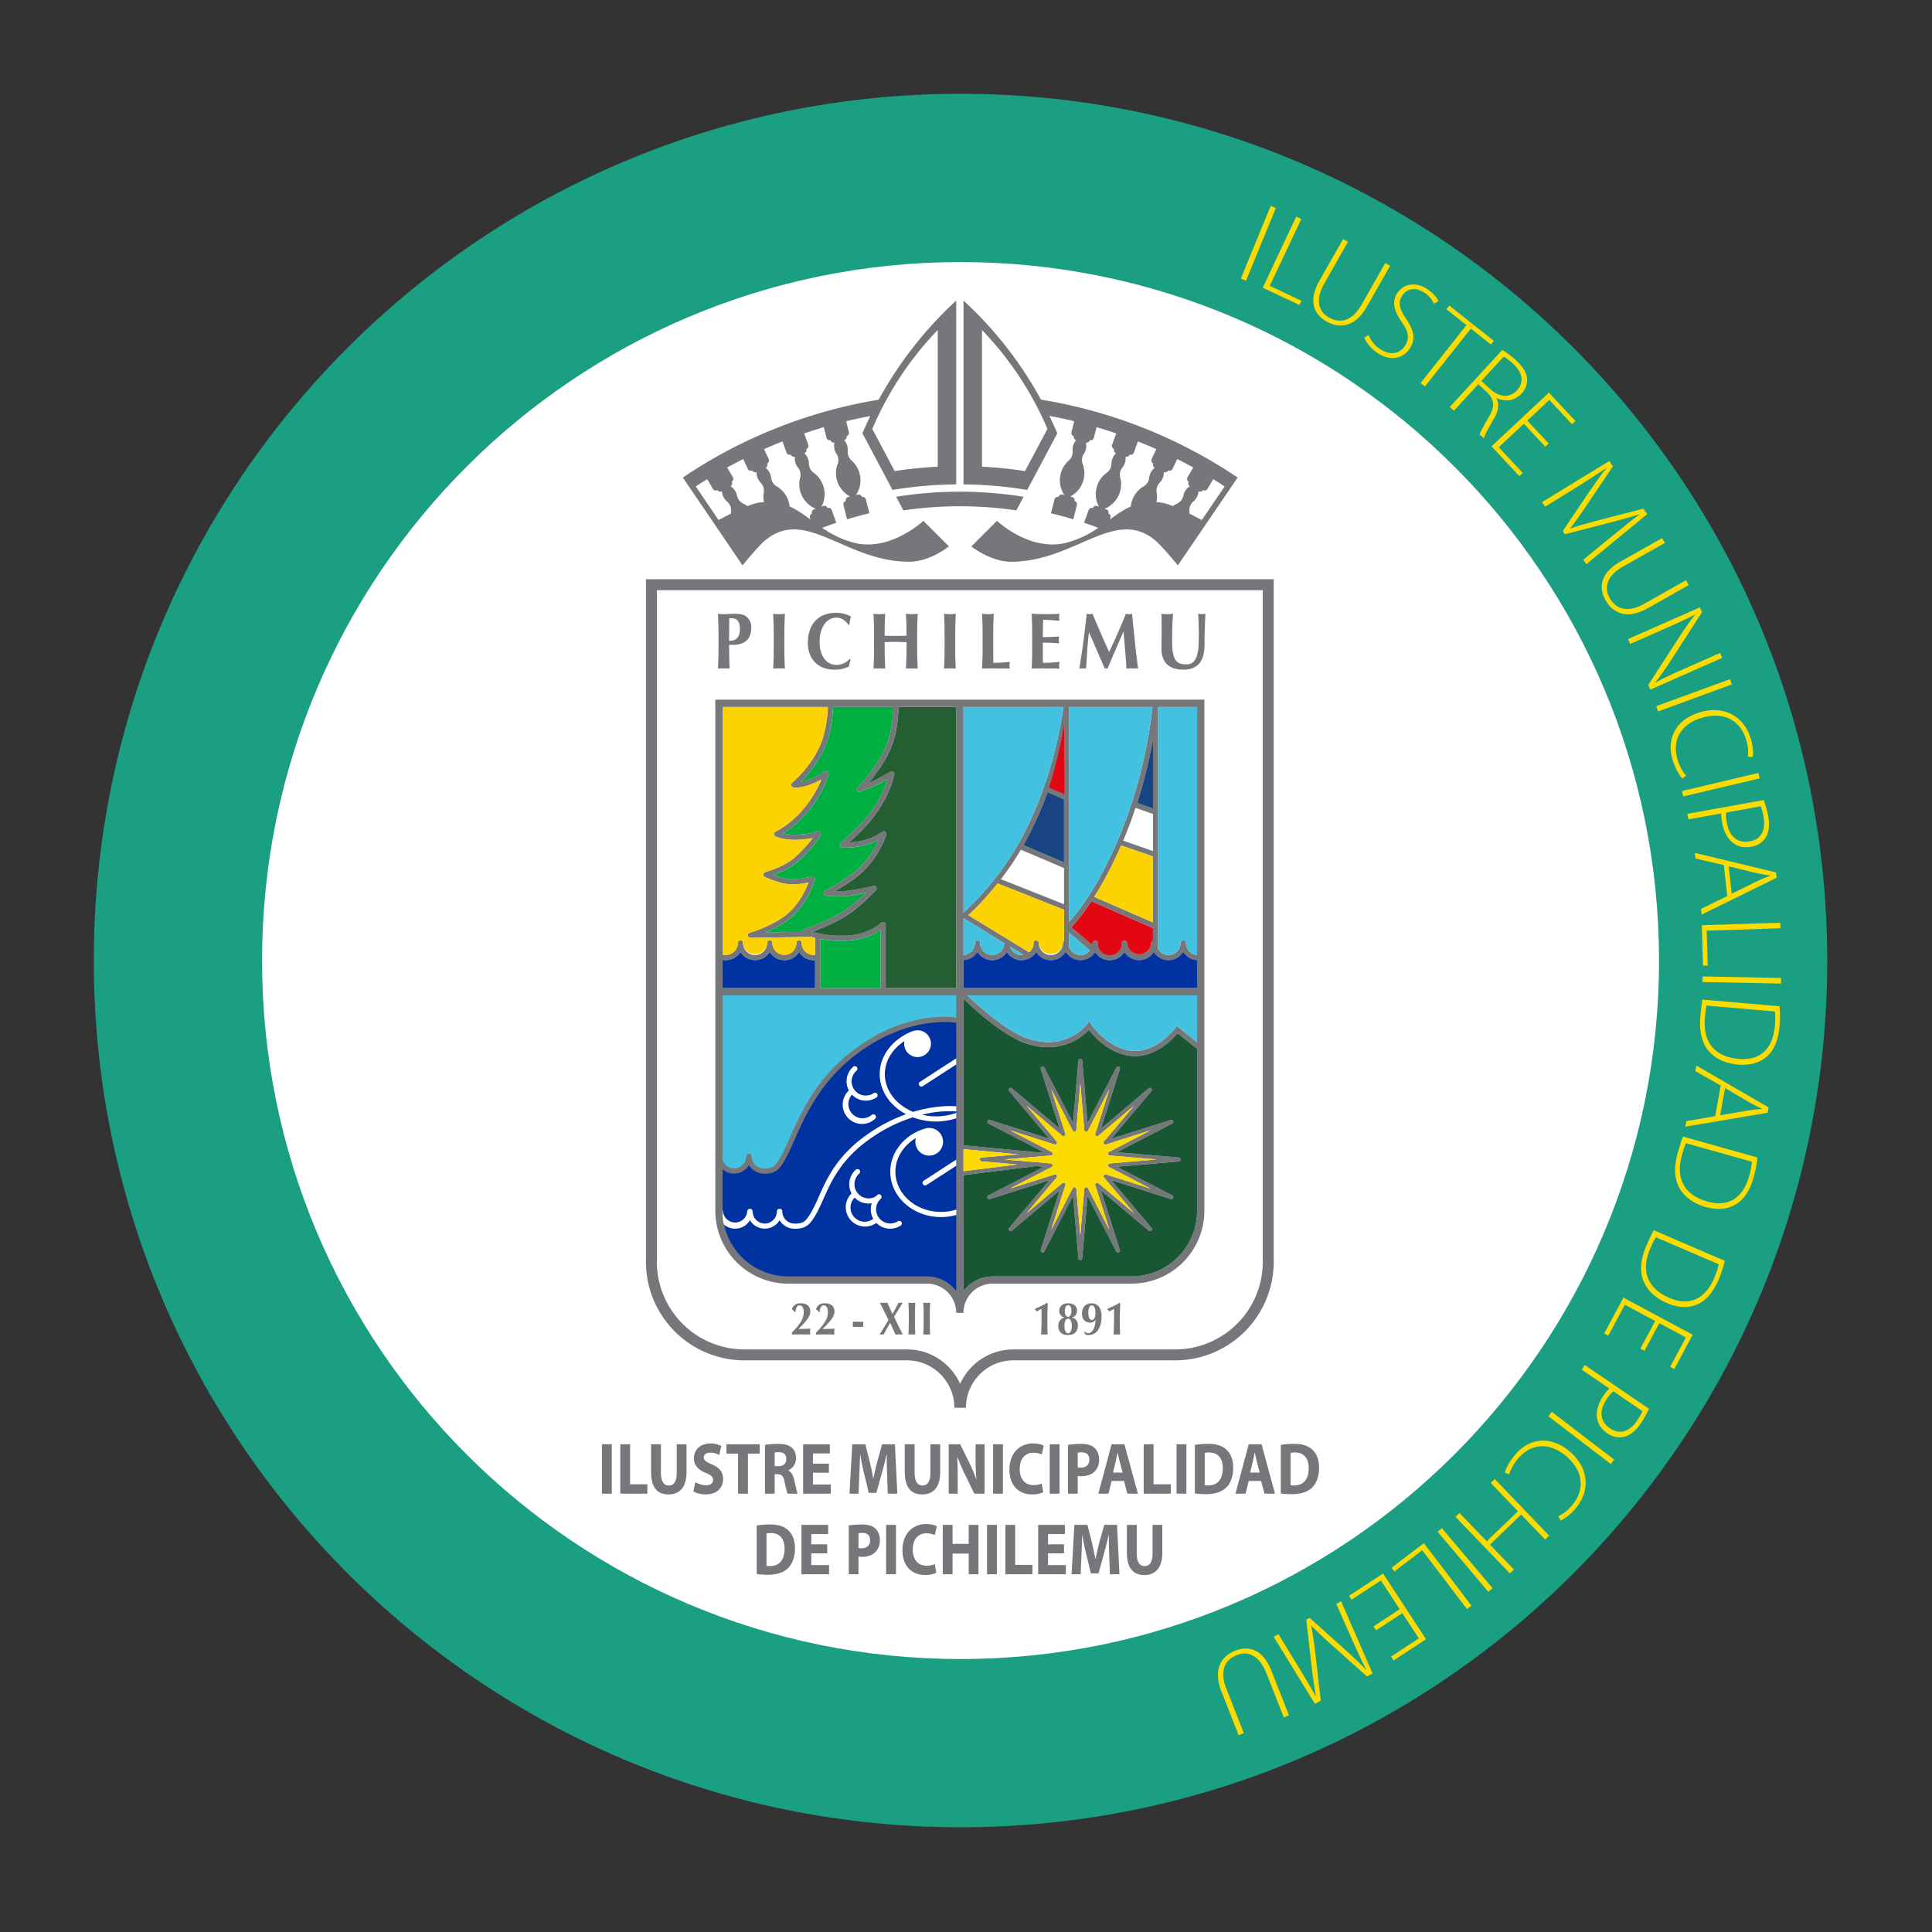 <svg xmlns="http://www.w3.org/2000/svg" xml:space="preserve" fill-rule="evenodd" stroke-linejoin="round" stroke-miterlimit="2" clip-rule="evenodd" viewBox="0 0 62 62"><rect x="0" y="0" width="62" height="62" fill="#333333" stroke="none"/><path fill="none" d="M0 0h61.649v61.649H0z"/><path fill="#1a9f82" fill-rule="nonzero" d="M58.638 30.825c0 15.361-12.453 27.814-27.814 27.814S3.01 46.186 3.01 30.825 15.463 3.01 30.824 3.01c15.361.001 27.814 12.454 27.814 27.815"/><path fill="#fff" fill-rule="nonzero" d="M53.24 30.825c0 12.38-10.036 22.415-22.415 22.415-12.38 0-22.415-10.035-22.415-22.415 0-12.38 10.035-22.415 22.415-22.415 12.379 0 22.415 10.035 22.415 22.415"/><path fill="#fff" fill-rule="nonzero" d="M40.524 40.493a2.812 2.812 0 0 1-2.811 2.811h-5.212v.001a1.876 1.876 0 0 0-1.689 1.104 1.872 1.872 0 0 0-1.708-1.105h-5.213a2.812 2.812 0 0 1-2.811-2.811V18.94h19.444v21.553Z"/><path fill="#76777b" fill-rule="nonzero" d="M38.416 30.648a.389.389 0 0 1-.356-.387.082.082 0 0 0-.083-.082h-.009a.082.082 0 0 0-.083.082.389.389 0 0 1-.388.388.385.385 0 0 1-.331-.188v-7.773h1.25v7.959Zm0 1.061H30.92v-.896a.553.553 0 0 0 .449-.264.553.553 0 0 0 .941.002.555.555 0 0 0 .941 0 .556.556 0 0 0 .471.264c.202 0 .379-.11.476-.273a.552.552 0 0 0 .946.009.553.553 0 0 0 .941 0 .555.555 0 0 0 .471.264.555.555 0 0 0 .47-.264.553.553 0 0 0 .946-.006.559.559 0 0 0 .444.27v.895Zm0 1.735-.65-.52-.051.068c-.006.008-.564.734-1.279.734-.835 0-1.41-.846-1.416-.855l-.066-.098-.07.094a1.506 1.506 0 0 1-.491.392c-.435.226-.927.242-1.462.049-.652-.235-1.519-1.015-1.89-1.366h7.375v1.502Zm0 .211v5.197a2.109 2.109 0 0 1-2.109 2.109h-4.45c-.384 0-.724.184-.937.469v-3.721l2.321-.29.256.022-1.779.922a.064.064 0 0 0-.029.079c.012.03.046.045.076.035l1.911-.606-1.291 1.533a.063.063 0 0 0 .003.084.062.062 0 0 0 .084.004l1.533-1.291-.606 1.91a.062.062 0 0 0 .036.076c.029.013.063 0 .078-.028l.922-1.78.172 1.997a.061.061 0 0 0 .061.057.063.063 0 0 0 .062-.057l.171-1.997.923 1.78a.062.062 0 0 0 .079.028.061.061 0 0 0 .034-.076l-.606-1.91 1.533 1.291a.063.063 0 0 0 .085-.004.064.064 0 0 0 .003-.084l-1.291-1.533 1.911.606c.03.01.063-.005.076-.035a.065.065 0 0 0-.029-.079l-1.78-.922 1.997-.171a.062.062 0 0 0 0-.124l-1.997-.171 1.78-.922a.064.064 0 0 0 .029-.079.063.063 0 0 0-.076-.035l-1.911.606 1.291-1.533a.064.064 0 0 0-.003-.084.064.064 0 0 0-.085-.004l-1.533 1.292.606-1.911a.062.062 0 0 0-.034-.076.062.062 0 0 0-.079.029l-.923 1.779-.171-1.997a.063.063 0 0 0-.062-.056.061.061 0 0 0-.061.056l-.172 1.997-.922-1.779a.062.062 0 0 0-.114.047l.606 1.911-1.533-1.292a.063.063 0 0 0-.084.004.063.063 0 0 0-.003.084l1.291 1.533-1.911-.606a.062.062 0 0 0-.076.035.063.063 0 0 0 .029.079l1.779.922-.127.012-2.45-.234v-4.698c.373.356 1.262 1.158 1.955 1.408 1.142.412 1.851-.186 2.07-.415.18.232.725.842 1.491.842.332 0 .682-.139 1.011-.401.163-.129.282-.257.346-.332l.623.498Zm-4.671 3.309-1.328-.688 1.426.452a.06.06 0 0 0 .069-.025.062.062 0 0 0-.003-.074l-.964-1.144 1.144.964a.065.065 0 0 0 .075.004.063.063 0 0 0 .024-.071l-.452-1.425.688 1.327c.013.025.04.038.067.033a.063.063 0 0 0 .05-.056l.127-1.489.128 1.489a.06.06 0 0 0 .05.056.062.062 0 0 0 .067-.033l.687-1.327-.451 1.425a.062.062 0 0 0 .024.071.065.065 0 0 0 .075-.004l1.143-.964-.963 1.144a.062.062 0 0 0-.004.074.063.063 0 0 0 .07.025l1.426-.452-1.328.688a.061.061 0 0 0-.032.067.062.062 0 0 0 .055.05l1.49.127-1.49.128a.06.06 0 0 0-.055.049.063.063 0 0 0 .032.068l1.328.688-1.426-.452a.062.062 0 0 0-.066.098l.963 1.144-1.143-.963a.062.062 0 0 0-.075-.004.06.06 0 0 0-.024.07l.451 1.425-.687-1.327a.06.06 0 0 0-.067-.032.06.06 0 0 0-.05.055l-.128 1.489-.127-1.489a.063.063 0 0 0-.05-.055.05.05 0 0 0-.012-.002.062.062 0 0 0-.055.034l-.688 1.327.452-1.425a.062.062 0 0 0-.099-.066l-1.144.963.964-1.144a.062.062 0 0 0 .003-.074.058.058 0 0 0-.069-.024l-1.426.452 1.328-.688a.063.063 0 0 0 .032-.068.062.062 0 0 0-.056-.049l-1.489-.128 1.489-.127a.064.064 0 0 0 .056-.05.061.061 0 0 0-.032-.067m-2.825-.086 1.762.167-1.181.101a.062.062 0 0 0 0 .124l1.147.098-1.728.216v-.706Zm0-7.41 1.307.798a.387.387 0 0 1-.387.381.39.39 0 0 1-.389-.388.082.082 0 0 0-.082-.083.083.083 0 0 0-.083.083.388.388 0 0 1-.366.386v-1.177Zm0-6.78h3.206c-.075.561-.38 2.404-1.328 4.179a9.302 9.302 0 0 1-1.878 2.419v-6.598Zm2.752 2.575a13.94 13.94 0 0 0 .474-1.723v1.93l-.474-.207Zm-.827 1.861.1-.18c.273-.513.494-1.032.672-1.525l.529.231v2.027l-1.301-.553Zm-.724 1.09c.212-.276.432-.593.641-.946l1.384.589v1.161l-2.025-.804Zm.722 2.428a.387.387 0 0 1-.431-.264l.431.264Zm.409-.466a.082.082 0 0 0-.083.083v.002a.386.386 0 0 1-.143.298l-1.951-1.19c.159-.146.526-.5.94-1.019l2.131.846v.997a.08.08 0 0 0-.036.067.39.39 0 0 1-.388.389.39.39 0 0 1-.388-.387v-.002a.083.083 0 0 0-.082-.084m1.059-.242.664.569a.389.389 0 0 1-.302.146.39.39 0 0 1-.362-.25v-.465Zm0-7.246h2.675a15.648 15.648 0 0 1-1.032 4.078c-.674 1.651-1.37 2.517-1.643 2.819v-6.896Zm2.181 3.079c.247-.773.407-1.48.508-2.035v2.213l-.508-.178Zm-.448 1.21.063-.149c.125-.307.236-.61.333-.904l.56.197v1.19l-.956-.334Zm-.928 1.803c.251-.396.555-.942.863-1.649l1.021.354v2.116l-1.884-.82Zm1.828 1.481a.389.389 0 0 1-.776.002v-.005a.082.082 0 0 0-.083-.082.083.083 0 0 0-.083.082v.005a.388.388 0 0 1-.775-.002v-.003a.083.083 0 0 0-.083-.082.083.083 0 0 0-.083.083v.002a.462.462 0 0 1-.006.065l-.677-.571c.095-.1.272-.298.498-.617.046-.065.096-.138.149-.217l1.975.86v.399a.083.083 0 0 0-.056.079v.002Zm-6.258 1.446h-2.263v-2.04a.085.085 0 0 0-.051-.078.082.082 0 0 0-.09.02c-.004.003-.339.337-.979.399a3.365 3.365 0 0 1-1.236-.107c.271-.102.729-.289 1.066-.504a5.47 5.47 0 0 0 .977-.834.083.083 0 0 0-.082-.135 9.437 9.437 0 0 1-.762.149 3.028 3.028 0 0 1-.468.019c.272-.161.7-.432.925-.658.538-.543.71-1.133.717-1.158a.083.083 0 0 0-.132-.085c-.002.001-.231.182-.616.273a2.56 2.56 0 0 1-.447.067c.216-.191.594-.543.862-.925.502-.715.587-1.242.59-1.264a.083.083 0 0 0-.123-.084c-.004.002-.383.222-.507.28-.043.02-.117.05-.195.081.178-.209.424-.532.632-.932.277-.532.325-1.194.332-1.505h1.85v9.02Zm-2.428 0h-1.937v-1.576c.263.049.607.082.998.043.458-.046.772-.215.939-.334v1.867Zm-2.102-1.063a.388.388 0 0 1-.43-.384v-.002a.083.083 0 1 0-.166 0v.002a.388.388 0 0 1-.775.003v-.005a.082.082 0 0 0-.046-.074.092.092 0 0 0-.037-.009.083.083 0 0 0-.083.084v.005a.387.387 0 0 1-.775-.005.084.084 0 0 0-.014-.047.084.084 0 0 0-.069-.036.083.083 0 0 0-.083.083.388.388 0 0 1-.489.374v-7.945h3.377c-.012.317-.069.905-.311 1.368a3.6 3.6 0 0 1-.834 1.063.084.084 0 0 0-.03.081.08.08 0 0 0 .059.063c.019.006.197.049.565-.09.145-.055.258-.111.343-.159-.081.21-.246.549-.567.938-.411.499-.9.736-.905.739a.084.084 0 0 0-.047.073c0 .032.017.06.045.075.011.005.263.131.728.11.21-.009.36-.032.467-.056a4.07 4.07 0 0 1-.573.621c-.329.303-.945.474-.951.476a.08.08 0 0 0-.06.072.08.08 0 0 0 .047.082c.013.006.31.142.616.208.281.06.603.009.787-.032-.093.252-.34.793-.84 1.131-.469.316-1.038.48-1.043.482a.082.082 0 0 0-.059.091c.006.041.042.07.083.071l1.949-.029c.037.011.077.021.121.032v.547Zm0 1.063h-2.967v-.906a.554.554 0 0 0 .572-.254.553.553 0 0 0 .941.001.553.553 0 0 0 .941 0 .551.551 0 0 0 .513.261v.898Zm2.515-9.02c-.008.298-.056.933-.313 1.427a4.931 4.931 0 0 1-.841 1.15.086.086 0 0 0-.013.105.084.084 0 0 0 .099.033c.016-.006.401-.147.535-.21a9.17 9.17 0 0 0 .35-.19 3.697 3.697 0 0 1-.516 1.013c-.373.532-.993 1.028-.999 1.033a.08.08 0 0 0-.028.086.082.082 0 0 0 .067.06c.01.002.27.041.718-.065a2.02 2.02 0 0 0 .466-.171c-.096.214-.278.55-.59.865-.321.323-1.124.765-1.132.769a.083.083 0 0 0-.041.09.082.082 0 0 0 .073.065c.019.002.473.04.784-.006.182-.027.363-.061.503-.091a4.938 4.938 0 0 1-.749.609c-.48.306-1.248.565-1.256.567a.083.083 0 0 0-.056.075l.001.004-1.162.016c.191-.081.417-.193.627-.335.72-.485.943-1.328.952-1.364a.085.085 0 0 0-.023-.08.081.081 0 0 0-.081-.019c-.005.001-.482.146-.853.066a2.75 2.75 0 0 1-.375-.112c.223-.081.57-.23.8-.442.634-.585.713-.846.72-.874a.081.081 0 0 0-.033-.089.08.08 0 0 0-.094.002c-.002 0-.138.088-.606.109a1.75 1.75 0 0 1-.478-.039 3.24 3.24 0 0 0 .792-.688c.556-.674.667-1.209.671-1.231a.08.08 0 0 0-.041-.088.081.081 0 0 0-.097.012c-.001.002-.143.135-.495.268-.107.04-.194.063-.262.076.179-.177.467-.503.707-.962.26-.498.319-1.114.33-1.444h1.939Zm9.979 16.164V22.453H22.955v16.398a2.343 2.343 0 0 0 2.342 2.343h4.451c.518 0 .937.419.938.936v.001h.234v-.001c0-.517.419-.936.937-.936h4.451a2.342 2.342 0 0 0 2.342-2.343Z"/><path fill="#76777b" d="m30.803 9.54-.117.108v5.897c-.696.006-1.379.067-2.044.178l-.967-1.82.005-.007c.078-.184.162-.365.248-.545-.26.05-.519.104-.774.166l.088.351a.106.106 0 0 1-.077.129.106.106 0 0 1-.074.128.47.47 0 0 1 .114.335.375.375 0 0 0 .136.33.849.849 0 0 1 .128 1.097l.06-.016a.106.106 0 0 1 .129.077.105.105 0 0 1 .128.077l.113.446c-.241.058-.48.122-.716.194l-.115-.459a.104.104 0 0 1 .076-.128.107.107 0 0 1 .077-.129l.06-.015a.85.85 0 0 1-.412-1.013.362.362 0 0 0-.033-.368.477.477 0 0 1-.058-.35.106.106 0 0 1-.126-.077.106.106 0 0 1-.129-.076l-.086-.341a14.88 14.88 0 0 0-.63.2l.131.364a.107.107 0 0 1-.064.136.106.106 0 0 1-.061.135.484.484 0 0 1 .146.322.372.372 0 0 0 .168.316.848.848 0 0 1 .234 1.079l.058-.021a.106.106 0 0 1 .136.063.107.107 0 0 1 .136.064l.146.409c-.152.052-.304.107-.454.163.283.191.604.37 1.023.478 1.162.3 2.226-.703 2.226-.703l.819.82s-.602.491-1.269.493c-2.038.005-3.325-1.767-4.621-.69-.191.159-.529.558-.733.806l-.927-1.365-.989-1.453.153-.101.029-.02a15.847 15.847 0 0 1 6.104-2.377 12.36 12.36 0 0 1 2.605-3.287Zm0 0a12.351 12.351 0 0 1 2.602 3.284 15.85 15.85 0 0 1 6.13 2.38l.028.02.154.101-.989 1.453-.929 1.365c-.204-.248-.542-.647-.733-.806-1.296-1.077-2.583.695-4.623.69-.667-.002-1.27-.493-1.27-.493l.82-.82s1.064 1.003 2.227.703a3.21 3.21 0 0 0 1.024-.478 16.3 16.3 0 0 0-.455-.163l.147-.409a.107.107 0 0 1 .136-.064.105.105 0 0 1 .136-.063l.058.021a.84.84 0 0 1-.051-.69.841.841 0 0 1 .285-.389.377.377 0 0 0 .146-.184.383.383 0 0 0 .021-.132.484.484 0 0 1 .147-.322.106.106 0 0 1-.061-.135.105.105 0 0 1-.064-.136l.132-.364c-.209-.071-.42-.138-.632-.2l-.086.341a.105.105 0 0 1-.128.076.107.107 0 0 1-.127.077.464.464 0 0 1-.058.35.368.368 0 0 0-.033.368.847.847 0 0 1-.412 1.013l.06.015a.107.107 0 0 1 .077.129.106.106 0 0 1 .077.128l-.116.459a12.38 12.38 0 0 0-.716-.194l.113-.446a.105.105 0 0 1 .128-.077.106.106 0 0 1 .129-.077l.06.016a.849.849 0 0 1 .128-1.097.362.362 0 0 0 .135-.33.47.47 0 0 1 .115-.335.105.105 0 0 1-.074-.128.106.106 0 0 1-.077-.129l.089-.351c-.263-.064-.53-.12-.797-.17.087.18.171.363.25.549l.005.007-.967 1.82a13.119 13.119 0 0 0-2.044-.178V9.648l-.117-.108Zm-7.347 6.943v-.054a.367.367 0 0 0-.135-.344.453.453 0 0 1-.153-.319.107.107 0 0 1-.144-.039.106.106 0 0 1-.145-.037l-.183-.313c-.124.076-.247.154-.368.234l.733 1.079c.121-.066.257-.137.395-.207Zm.905-.354c.053-.008.105-.012.155-.015a.874.874 0 0 1-.012-.279.373.373 0 0 0-.103-.355.49.49 0 0 1-.08-.118.492.492 0 0 1-.044-.214.106.106 0 0 1-.139-.052.105.105 0 0 1-.14-.05l-.148-.315c-.173.088-.345.178-.514.272l.183.311a.107.107 0 0 1-.038.145.107.107 0 0 1-.035.144.47.47 0 0 1 .203.289.369.369 0 0 0 .223.279c.04.02.078.044.115.07.144-.057.275-.099.374-.112Zm5.732-1.153V10.59a10.52 10.52 0 0 0-2.097 3.167l-.004.007.719 1.353c.454-.069.914-.117 1.382-.141Zm-3.915 1.35a.848.848 0 0 1-.508-.968.374.374 0 0 0-.001-.247.376.376 0 0 0-.069-.116.474.474 0 0 1-.091-.342.105.105 0 0 1-.133-.065.106.106 0 0 1-.136-.063l-.129-.36c-.199.079-.396.162-.591.249l.149.317a.105.105 0 0 1-.051.14.107.107 0 0 1-.049.14.48.48 0 0 1 .176.307.366.366 0 0 0 .197.299.846.846 0 0 1 .397.637c.24.106.452.258.674.421l-.02-.057a.105.105 0 0 1 .063-.135.107.107 0 0 1 .064-.136l.058-.021Zm12.389.364.733-1.079c-.121-.08-.244-.158-.367-.234l-.184.313a.106.106 0 0 1-.145.037.106.106 0 0 1-.143.039.467.467 0 0 1-.154.319.367.367 0 0 0-.135.344v.054c.139.07.274.141.395.207Zm-.536-.93a.486.486 0 0 1 .152-.157.106.106 0 0 1-.036-.144.107.107 0 0 1-.038-.145l.183-.311a16.81 16.81 0 0 0-.514-.272l-.148.315a.105.105 0 0 1-.14.05.107.107 0 0 1-.14.052.478.478 0 0 1-.124.332.374.374 0 0 0-.103.355.82.82 0 0 1-.012.279c.051.003.102.007.156.015.099.013.229.055.374.112a.905.905 0 0 1 .115-.07.374.374 0 0 0 .177-.153.374.374 0 0 0 .045-.126.514.514 0 0 1 .053-.132Zm-1.073-1.029.15-.317c-.195-.087-.393-.17-.592-.249l-.129.36a.105.105 0 0 1-.135.063.107.107 0 0 1-.134.065.46.46 0 0 1-.092.342.368.368 0 0 0-.069.363.849.849 0 0 1-.509.968l.059.021c.054.02.083.08.064.136.055.02.083.08.063.135l-.02.057c.221-.163.434-.315.674-.421a.85.85 0 0 1 .397-.637.366.366 0 0 0 .196-.299.47.47 0 0 1 .177-.307.107.107 0 0 1-.049-.14.106.106 0 0 1-.051-.14Zm-4.064.386.72-1.353-.004-.007a10.502 10.502 0 0 0-2.097-3.167v4.386c.467.024.928.072 1.381.141Zm-12.165 3.472h20.146v21.904a3.162 3.162 0 0 1-3.162 3.162h-5.192c-.841 0-1.522.682-1.522 1.523h-.372c0-.841-.682-1.523-1.523-1.523h-5.213a3.162 3.162 0 0 1-3.162-3.162V18.589Zm19.795 21.904V18.94H21.08v21.553a2.812 2.812 0 0 0 2.811 2.811h5.213c.761 0 1.415.454 1.708 1.105a1.877 1.877 0 0 1 1.689-1.105h5.212a2.812 2.812 0 0 0 2.811-2.811Zm-7.676-24.551-.233.437a12.446 12.446 0 0 0-3.624 0l-.233-.437a12.884 12.884 0 0 1 4.09 0Z"/><path fill="#76777b" d="M23.053 20.028a12.28 12.28 0 0 0-.014-.332c.026.004.055.006.086.009a1.53 1.53 0 0 0 .271-.003c.057-.004.113-.006.169-.006.109 0 .194.009.255.027a.344.344 0 0 1 .146.078.417.417 0 0 1 .143.346.655.655 0 0 1-.044.251.425.425 0 0 1-.124.171.498.498 0 0 1-.188.095.844.844 0 0 1-.237.031h-.118c0 .128.002.256.004.383.002.128.007.254.015.378a.734.734 0 0 0-.085-.005h-.207a.752.752 0 0 0-.086.005 11.06 11.06 0 0 0 .018-.702v-.348c0-.142-.001-.268-.004-.378Zm.672-.004a.306.306 0 0 0-.053-.107.2.2 0 0 0-.079-.057.248.248 0 0 0-.093-.018h-.076a.066.066 0 0 0-.021.003l-.003.362-.002.358a.629.629 0 0 0 .12-.013.281.281 0 0 0 .112-.053.297.297 0 0 0 .082-.114.491.491 0 0 0 .032-.197.591.591 0 0 0-.019-.164Zm1.1.004c-.003-.11-.008-.221-.014-.332.026.004.055.006.085.009a1.112 1.112 0 0 0 .208 0c.031-.003.059-.005.085-.009-.005.111-.01.222-.013.332-.004.11-.005.236-.005.378v.348a10.728 10.728 0 0 0 .018.702.734.734 0 0 0-.085-.005h-.208a.748.748 0 0 0-.085.005 11.06 11.06 0 0 0 .019-.702v-.348c0-.142-.002-.268-.005-.378Zm2.44 1.248a.604.604 0 0 0-.018.109.954.954 0 0 1-.471.105.956.956 0 0 1-.358-.063.747.747 0 0 1-.435-.447.98.98 0 0 1-.058-.338c0-.178.025-.328.075-.452a.778.778 0 0 1 .493-.473 1.11 1.11 0 0 1 .474-.044c.045.007.088.017.129.027a.83.83 0 0 1 .215.089.99.99 0 0 0-.053.261h-.032a.608.608 0 0 0-.181-.176.437.437 0 0 0-.401-.006.509.509 0 0 0-.17.141.753.753 0 0 0-.124.242 1.177 1.177 0 0 0-.047.352c0 .132.016.244.049.337a.677.677 0 0 0 .125.228c.052.06.11.103.175.13a.499.499 0 0 0 .311.027.646.646 0 0 0 .218-.099.467.467 0 0 0 .086-.079l.03.02a1.362 1.362 0 0 0-.032.109Zm1.651-.674c-.059-.002-.117-.004-.175-.004a5.063 5.063 0 0 0-.351.011v.146a13.84 13.84 0 0 0 .018.701.746.746 0 0 0-.085-.004h-.207a.735.735 0 0 0-.085.004 10.822 10.822 0 0 0 .018-.701v-.349a13.919 13.919 0 0 0-.018-.71.927.927 0 0 0 .085.009 1.045 1.045 0 0 0 .207 0 .967.967 0 0 0 .085-.009 9.425 9.425 0 0 0-.018.705l.144.004.209.001.203-.001.145-.004c0-.142-.001-.266-.004-.375a12.715 12.715 0 0 0-.015-.33c.027.004.055.007.086.009a1.066 1.066 0 0 0 .208 0 1.01 1.01 0 0 0 .085-.009 13.919 13.919 0 0 0-.019.71v.349a13.84 13.84 0 0 0 .019.701.758.758 0 0 0-.085-.004h-.208a.776.776 0 0 0-.086.004 10.709 10.709 0 0 0 .019-.701v-.146a9.84 9.84 0 0 1-.175-.007Zm1.392-.574c-.003-.11-.008-.221-.014-.332.027.004.055.006.086.009a1.076 1.076 0 0 0 .207 0c.031-.003.059-.005.085-.009a12.455 12.455 0 0 0-.018.71v.348a11.06 11.06 0 0 0 .018.702.734.734 0 0 0-.085-.005h-.207a.766.766 0 0 0-.086.005 11.06 11.06 0 0 0 .019-.702v-.348c0-.142-.002-.268-.005-.378Zm1.22 0c-.003-.11-.008-.221-.014-.332.026.004.055.006.085.009a1.112 1.112 0 0 0 .208 0c.031-.003.059-.005.085-.009-.006.111-.01.222-.014.332-.003.11-.004.236-.004.378v.348a25.766 25.766 0 0 0 .004.518 4.619 4.619 0 0 0 .529-.033c-.004.018-.006.036-.008.051a.975.975 0 0 0 0 .128.168.168 0 0 0 .008.038l-.154-.004-.251-.001h-.364l-.079.001-.045.004a11.06 11.06 0 0 0 .019-.702v-.348c0-.142-.002-.268-.005-.378Zm1.591 0c-.003-.11-.006-.221-.012-.332l.205.008a9.183 9.183 0 0 0 .509.001c.088-.003.148-.005.178-.009a.524.524 0 0 0-.006.172l.006.051-.146-.01-.155-.011c-.05-.003-.094-.006-.134-.007a2.03 2.03 0 0 0-.086-.003 5.275 5.275 0 0 0-.01.28l-.001.279a9.546 9.546 0 0 0 .523-.021c-.004.029-.008.051-.009.067-.002.015-.002.031-.002.049l.003.042c.003.014.005.035.008.062a6.114 6.114 0 0 0-.523-.022l-.001.163-.001.165c0 .11.002.217.006.32a4.59 4.59 0 0 0 .528-.033l-.006.051a.525.525 0 0 0 0 .128c.001.015.004.028.006.038l-.153-.004-.25-.001h-.366l-.078.001-.045.004a11.138 11.138 0 0 0 .016-.702v-.348c0-.142-.001-.268-.004-.378Zm1.771.854-.037.574a.34.34 0 0 0-.055-.005h-.107a.351.351 0 0 0-.055.005c.05-.294.094-.586.132-.876.038-.29.074-.585.106-.884a.497.497 0 0 0 .095.013.497.497 0 0 0 .092-.013c.041.103.085.207.13.313l.136.316c.045.105.091.208.136.309l.13.287c.093-.192.184-.392.276-.601.091-.209.179-.417.262-.624a.434.434 0 0 0 .099.013.44.44 0 0 0 .097-.013l.049.474.052.496c.017.161.034.312.051.452.017.14.032.253.046.338a.966.966 0 0 0-.093-.005h-.189c-.031 0-.064.002-.096.005-.008-.176-.02-.366-.039-.571a99.503 99.503 0 0 0-.053-.61h-.005l-.258.594c-.085.195-.168.391-.252.587l-.022-.004-.021-.001-.022.001-.022.004-.248-.574a38.508 38.508 0 0 0-.255-.581h-.004c-.025.196-.044.39-.056.581Zm2.809.573a.585.585 0 0 1-.223-.115.55.55 0 0 1-.148-.208.784.784 0 0 1-.055-.309l.001-.183.002-.15.001-.133.001-.133-.002-.336a4.734 4.734 0 0 0-.007-.192c.031.004.062.006.095.009a1 1 0 0 0 .189 0c.032-.003.063-.005.094-.009-.016.166-.024.32-.028.463-.003.142-.004.287-.004.434 0 .155.01.281.03.377.02.095.049.169.088.221.04.052.088.087.144.104a.703.703 0 0 0 .199.025.3.3 0 0 0 .217-.076.484.484 0 0 0 .118-.205 1.25 1.25 0 0 0 .05-.294c.006-.11.009-.225.009-.344a13.797 13.797 0 0 0-.018-.705l.062.009a.365.365 0 0 0 .112 0l.059-.009a21.585 21.585 0 0 0-.019.37l-.008.275c-.002.1-.003.205-.003.316 0 .297-.058.51-.173.639-.115.129-.285.193-.507.193-.099 0-.191-.011-.276-.034ZM25.589 42.571c.048-.059.088-.115.118-.167a.564.564 0 0 0 .086-.298.37.37 0 0 0-.012-.102.202.202 0 0 0-.03-.066.12.12 0 0 0-.044-.036.11.11 0 0 0-.049-.011.09.09 0 0 0-.063.022.175.175 0 0 0-.039.057.416.416 0 0 0-.026.138l-.013.005a.515.515 0 0 0-.053-.052l-.052-.047a.27.27 0 0 1 .093-.135.285.285 0 0 1 .186-.056c.062 0 .113.009.153.024a.266.266 0 0 1 .097.062c.023.025.04.053.049.083a.286.286 0 0 1-.002.191.476.476 0 0 1-.058.119 1.204 1.204 0 0 1-.116.149 3.71 3.71 0 0 1-.191.194l.001.003.19-.003c.061-.001.125-.004.189-.009a6.174 6.174 0 0 1-.003.048c-.001.016-.003.032-.003.049l.003.048.003.045-.15-.003h-.295l-.145.003v-.062c.069-.07.128-.134.176-.193Zm.776 0c.048-.059.087-.115.118-.167a.564.564 0 0 0 .074-.4.203.203 0 0 0-.031-.066.11.11 0 0 0-.093-.047.089.089 0 0 0-.062.022.178.178 0 0 0-.04.057.323.323 0 0 0-.025.138l-.014.005a.51.51 0 0 0-.052-.052l-.052-.047a.267.267 0 0 1 .092-.135.29.29 0 0 1 .187-.056c.061 0 .113.009.152.024a.258.258 0 0 1 .097.062.206.206 0 0 1 .05.083.317.317 0 0 1-.002.191.513.513 0 0 1-.058.119 1.223 1.223 0 0 1-.117.149c-.05.056-.113.12-.191.194l.001.003.19-.003a3.06 3.06 0 0 0 .189-.009.77.77 0 0 0 0 .19l-.15-.003h-.294l-.145.003v-.062c.069-.07.128-.134.176-.193Zm1.002-.155h.334v.164h-.334v-.164Zm1.069-.212-.083-.165a9.632 9.632 0 0 1-.072-.144l-.046-.091.062.006a1.126 1.126 0 0 0 .119 0l.06-.006.082.182c.028.06.055.121.084.181l.1-.181.095-.182a.366.366 0 0 0 .102.006l.035-.006a3.628 3.628 0 0 0-.057.087l-.073.116-.078.128-.074.12.073.155.08.162.073.147.055.107-.06-.003h-.116l-.058.003a5.412 5.412 0 0 1-.086-.186 8.152 8.152 0 0 0-.09-.19 9.034 9.034 0 0 0-.203.376c-.021-.001-.043-.003-.066-.003h-.032l-.036.003c.017-.023.037-.055.06-.093l.074-.12.078-.131.074-.124a6.954 6.954 0 0 0-.076-.154Zm.725-.207-.008-.193.049.006a1.096 1.096 0 0 0 .121 0l.05-.006a7.138 7.138 0 0 0-.011.412v.203a7.092 7.092 0 0 0 .011.407l-.05-.002h-.121a.741.741 0 0 0-.049.002 10.475 10.475 0 0 0 .011-.407v-.203c0-.081-.001-.155-.003-.219Zm.477 0-.008-.193.05.006a.996.996 0 0 0 .12 0l.049-.006-.008.193c-.002.064-.002.138-.002.219v.203a7.36 7.36 0 0 0 .01.407.741.741 0 0 0-.049-.002h-.12a.745.745 0 0 0-.05.002l.008-.188c.002-.064.002-.137.002-.219v-.203c0-.081 0-.155-.002-.219Zm3.982-.074-.004.112-.004.118-.001.116v.204l.002.162.006.192a.453.453 0 0 0-.052-.003h-.105a.484.484 0 0 0-.053.003l.004-.068.005-.1.004-.115.002-.124v-.419l-.029.015-.04.023a1.01 1.01 0 0 1-.087.047.422.422 0 0 0-.065-.082 3.087 3.087 0 0 0 .396-.192l.026.012-.005.099Zm.467.326a.224.224 0 0 1-.083-.107.227.227 0 0 1-.012-.075.23.23 0 0 1 .081-.18.25.25 0 0 1 .09-.047.367.367 0 0 1 .113-.016c.048 0 .09.006.127.019a.246.246 0 0 1 .089.05.204.204 0 0 1 .07.16c0 .032-.004.06-.011.085a.283.283 0 0 1-.033.065.23.23 0 0 1-.049.045.201.201 0 0 1-.059.025v.011a.214.214 0 0 1 .122.074.25.25 0 0 1 .043.075.359.359 0 0 1-.007.237.276.276 0 0 1-.067.098.24.24 0 0 1-.101.057.49.49 0 0 1-.251.002.256.256 0 0 1-.099-.053.262.262 0 0 1-.064-.091.323.323 0 0 1-.024-.129c0-.039.006-.075.016-.105a.266.266 0 0 1 .098-.135.25.25 0 0 1 .07-.03v-.011a.167.167 0 0 1-.059-.024Zm.273.124c-.022-.037-.051-.055-.086-.055-.033 0-.061.018-.082.054a.374.374 0 0 0-.031.18c0 .078.01.137.032.176.021.039.049.059.084.059.031 0 .057-.019.081-.058a.349.349 0 0 0 .036-.181.352.352 0 0 0-.034-.175Zm-.002-.437c-.016-.034-.042-.051-.077-.051a.087.087 0 0 0-.085.052.358.358 0 0 0-.025.146c0 .058.011.101.033.13.021.029.044.044.07.044.033 0 .059-.016.079-.05a.271.271 0 0 0 .029-.139.297.297 0 0 0-.024-.132Zm.496.828a.15.15 0 0 0 .153-.007.245.245 0 0 0 .072-.077.48.48 0 0 0 .053-.13.894.894 0 0 0 .023-.188l-.003-.003a.15.15 0 0 1-.027.033.145.145 0 0 1-.036.028.208.208 0 0 1-.048.017.32.32 0 0 1-.065.006.261.261 0 0 1-.097-.018.232.232 0 0 1-.137-.142.424.424 0 0 1 0-.261.275.275 0 0 1 .156-.173.306.306 0 0 1 .127-.025c.049 0 .094.009.133.026.04.017.074.043.103.078.028.035.05.078.066.13a.624.624 0 0 1 .023.182c0 .097-.01.182-.03.257a.629.629 0 0 1-.086.19.381.381 0 0 1-.134.117.378.378 0 0 1-.227.034.137.137 0 0 1-.046-.015 2.052 2.052 0 0 0-.014-.043l-.019-.044.009-.011a.342.342 0 0 0 .051.039Zm.267-.817c-.021-.037-.048-.056-.082-.056-.038 0-.066.02-.085.062a.45.45 0 0 0-.028.174c0 .043.003.079.009.109.005.03.014.053.024.071.01.018.022.031.036.039a.09.09 0 0 0 .045.012c.015 0 .03-.004.043-.012a.1.1 0 0 0 .035-.038.186.186 0 0 0 .025-.066.478.478 0 0 0 .009-.099.437.437 0 0 0-.031-.196Zm.825-.024-.004.112-.003.118-.002.116v.204l.002.162.006.192a.453.453 0 0 0-.052-.003h-.105a.484.484 0 0 0-.053.003l.004-.068.005-.1.004-.115.002-.124v-.419l-.028.015-.041.023a1.01 1.01 0 0 1-.045.025l-.041.022a.608.608 0 0 0-.034-.047c-.013-.017-.025-.028-.032-.035a3.355 3.355 0 0 0 .396-.192l.026.012-.005.099ZM19.317 46.348h.316v1.585h-.316v-1.585Zm.589 0h.315v1.284h.554v.301h-.869v-1.585Zm1.304 0v.913c0 .272.091.411.252.411.165 0 .255-.132.255-.411v-.913h.314v.889c0 .489-.217.721-.58.721-.35 0-.557-.22-.557-.726v-.884h.316Zm1.104 1.216a.732.732 0 0 0 .348.099c.145 0 .221-.068.221-.171 0-.099-.065-.156-.233-.224-.231-.092-.382-.237-.382-.468 0-.27.199-.477.527-.477a.76.76 0 0 1 .355.08l-.071.289a.587.587 0 0 0-.291-.075c-.136 0-.202.07-.202.152 0 .102.079.146.258.224.246.103.361.249.361.473 0 .265-.179.491-.561.491a.812.812 0 0 1-.394-.097l.064-.296Zm1.372-.915h-.374v-.301h1.07v.301h-.38v1.284h-.316v-1.284Zm.863-.28c.101-.018.251-.033.418-.033.207 0 .351.036.45.125.083.075.128.186.128.331a.418.418 0 0 1-.246.391v.007c.098.044.151.15.186.296.043.179.087.386.114.447h-.322a2.165 2.165 0 0 1-.097-.37c-.037-.197-.097-.251-.226-.253h-.094v.623h-.311v-1.564Zm.311.682h.124c.157 0 .25-.089.25-.228 0-.146-.087-.219-.232-.221a.774.774 0 0 0-.142.011v.438Zm1.74.212h-.511v.376h.571v.294h-.887v-1.585h.858v.294h-.542v.329h.511v.292Zm1.868.063a20.995 20.995 0 0 1-.012-.651h-.007c-.043.202-.1.427-.154.613l-.17.619h-.245l-.148-.614a7.83 7.83 0 0 1-.126-.618h-.005c-.008.214-.014.458-.024.656l-.025.602-.291.001.089-1.585h.419l.136.529c.043.182.086.38.118.566l.006-.001c.039-.183.086-.392.132-.568l.148-.527h.41l.077 1.585h-.307l-.021-.607Zm.883-.978v.913c0 .272.091.411.252.411.165 0 .255-.132.255-.411v-.913h.314v.889c0 .489-.216.721-.58.721-.351 0-.557-.22-.557-.726v-.884h.316Zm1.094 1.585v-1.585h.367l.289.581c.083.167.165.364.227.543h.006a6.889 6.889 0 0 1-.027-.661v-.463h.289v1.585h-.33l-.297-.611a6.166 6.166 0 0 1-.241-.56l-.007.002c.009.209.013.433.013.692v.477h-.289Zm1.424-1.585h.316v1.585h-.316v-1.585Zm1.61 1.54a.798.798 0 0 1-.357.069c-.481 0-.729-.342-.729-.793 0-.541.339-.842.76-.842.163 0 .286.038.342.07l-.063.285a.622.622 0 0 0-.265-.059c-.249 0-.443.172-.443.525 0 .317.165.517.446.517a.713.713 0 0 0 .262-.052l.047.28Zm.207-1.54h.315v1.585h-.315v-1.585Zm.588.021c.096-.018.233-.033.425-.033.194 0 .332.043.424.127.089.08.149.212.149.368a.547.547 0 0 1-.128.376c-.107.115-.266.166-.452.166a.66.66 0 0 1-.107-.007v.567h-.311v-1.564Zm.311.72a.43.43 0 0 0 .105.009c.167 0 .27-.096.27-.258 0-.146-.088-.233-.245-.233a.478.478 0 0 0-.13.014v.468Zm1.087.437-.099.407h-.326l.425-1.585h.412l.432 1.585h-.338l-.108-.407h-.398Zm.353-.268-.087-.336c-.025-.094-.05-.212-.07-.306h-.004c-.021.094-.042.215-.064.306l-.083.336h.308Zm.677-.91h.316v1.284h.553v.301h-.869v-1.585Zm1.055 0h.315v1.585h-.315v-1.585Zm.588.021c.116-.021.266-.033.425-.033.264 0 .435.054.57.169.144.123.235.318.235.597 0 .304-.097.513-.231.643-.147.138-.37.204-.642.204-.163 0-.278-.011-.357-.023v-1.557Zm.316 1.293c.027.007.07.007.109.007.285.003.47-.176.47-.555.002-.329-.167-.503-.437-.503a.58.58 0 0 0-.142.014v1.037Zm1.411-.136-.099.407h-.325l.424-1.585h.413l.431 1.585h-.338l-.107-.407h-.399Zm.353-.268-.087-.336c-.024-.094-.049-.212-.069-.306h-.004c-.021.094-.042.215-.065.306l-.082.336h.307Zm.677-.889a2.48 2.48 0 0 1 .425-.033c.264 0 .435.054.569.169.144.123.235.318.235.597 0 .304-.097.513-.231.643-.146.138-.369.204-.641.204-.163 0-.279-.011-.357-.023v-1.557Zm.315 1.293c.027.007.07.007.11.007.284.003.47-.176.47-.555.002-.329-.167-.503-.437-.503a.583.583 0 0 0-.143.014v1.037Zm-17.134 1.294c.115-.021.266-.034.424-.034.265 0 .435.055.57.17.144.122.235.318.235.596 0 .305-.097.514-.231.643-.146.139-.369.205-.642.205-.163 0-.278-.012-.356-.024v-1.556Zm.315 1.293c.027.007.07.007.109.007.285.002.471-.176.471-.555.002-.329-.167-.503-.438-.503a.58.58 0 0 0-.142.014v1.037Zm1.948-.4h-.511v.376h.571v.294h-.888v-1.584h.859v.294h-.542v.329h.511v.291Zm.692-.894c.096-.018.233-.033.425-.033.194 0 .332.043.425.127.088.08.148.212.148.368a.542.542 0 0 1-.128.375c-.107.116-.265.168-.452.168a.65.65 0 0 1-.107-.008v.567h-.311v-1.564Zm.311.72c.027.007.06.01.105.01.167 0 .27-.097.27-.259 0-.146-.088-.233-.245-.233a.478.478 0 0 0-.13.014v.468Zm.888-.74h.316v1.584h-.316v-1.584Zm1.609 1.539a.801.801 0 0 1-.357.068c-.481 0-.728-.34-.728-.792 0-.541.338-.842.759-.842.163 0 .287.038.343.071l-.064.284a.623.623 0 0 0-.265-.058c-.249 0-.443.171-.443.524 0 .317.165.517.446.517a.73.73 0 0 0 .262-.051l.047.279Zm.523-1.539v.609h.518v-.609h.314v1.584h-.314v-.663h-.518v.663h-.315v-1.584h.315Zm1.106 0h.316v1.584h-.316v-1.584Zm.589 0h.315v1.284h.553v.3h-.868v-1.584Zm1.881.914h-.512v.376h.572v.294h-.888v-1.584h.859v.294h-.543v.329h.512v.291Zm1.451.063c-.006-.19-.012-.421-.012-.651h-.007a9.168 9.168 0 0 1-.155.614l-.169.617h-.245l-.149-.613a8.31 8.31 0 0 1-.126-.618h-.004c-.008.214-.014.458-.024.656l-.025.602h-.291l.088-1.585h.419l.136.529c.044.183.087.381.118.566h.006c.04-.183.087-.392.132-.568l.149-.527h.41l.077 1.585h-.307l-.021-.607Zm.883-.977v.912c0 .273.091.411.251.411.165 0 .257-.131.257-.411v-.912h.313v.889c0 .488-.217.721-.58.721-.35 0-.557-.22-.557-.727v-.883h.316Z"/><path fill="#fcdb00" d="m33.745 36.964-1.328-.688 1.426.452a.06.06 0 0 0 .069-.025.062.062 0 0 0-.003-.074l-.963-1.144 1.143.964a.062.062 0 0 0 .099-.067l-.452-1.425.688 1.328c.013.024.04.037.067.032a.063.063 0 0 0 .05-.056l.127-1.489.128 1.489a.06.06 0 0 0 .049.056.064.064 0 0 0 .068-.032l.687-1.328-.451 1.425a.062.062 0 0 0 .024.071.063.063 0 0 0 .074-.004l1.144-.964-.963 1.144a.062.062 0 0 0 .066.099l1.426-.452-1.328.688a.061.061 0 0 0-.032.067.063.063 0 0 0 .055.05l1.489.127-1.489.128a.06.06 0 0 0-.055.049.063.063 0 0 0 .032.068l1.328.688-1.426-.452a.062.062 0 0 0-.066.098l.963 1.144-1.144-.963a.06.06 0 0 0-.074-.004.06.06 0 0 0-.024.07l.451 1.425-.687-1.327a.061.061 0 0 0-.068-.032.06.06 0 0 0-.049.055l-.128 1.489-.127-1.489a.063.063 0 0 0-.05-.055.05.05 0 0 0-.012-.002.062.062 0 0 0-.055.034l-.688 1.327.452-1.425a.06.06 0 0 0-.025-.07.06.06 0 0 0-.074.004l-1.143.963.963-1.144a.062.062 0 0 0 .003-.074.058.058 0 0 0-.069-.024l-1.426.452 1.328-.688a.065.065 0 0 0 .032-.068.062.062 0 0 0-.056-.049l-1.489-.128 1.489-.127a.064.064 0 0 0 .056-.05.062.062 0 0 0-.032-.067Zm-2.825-.086 1.762.167-1.181.102a.063.063 0 0 0-.057.062c0 .032.025.059.057.062l1.147.097-1.728.217v-.707Z"/><path fill="#195633" fill-rule="nonzero" d="M38.416 33.656v5.197a2.109 2.109 0 0 1-2.109 2.109h-4.45c-.384 0-.724.184-.937.469V37.71l2.321-.29.256.022-1.779.922a.063.063 0 0 0-.029.079c.012.03.046.045.076.035l1.911-.606-1.291 1.533a.063.063 0 0 0 .003.084.06.06 0 0 0 .084.003l1.533-1.29-.606 1.91a.062.062 0 0 0 .036.076c.029.012.063 0 .078-.029l.922-1.779.172 1.997a.061.061 0 0 0 .061.057.063.063 0 0 0 .062-.057l.171-1.997.923 1.779c.015.029.049.041.079.029a.061.061 0 0 0 .034-.076l-.606-1.91 1.533 1.29c.025.022.061.02.085-.003a.064.064 0 0 0 .003-.084l-1.291-1.533 1.911.606c.03.01.063-.005.076-.035a.064.064 0 0 0-.029-.079l-1.78-.922 1.997-.171a.063.063 0 0 0 .057-.062.063.063 0 0 0-.057-.062l-1.997-.171 1.78-.922a.064.064 0 0 0 .029-.079.062.062 0 0 0-.076-.035l-1.911.605 1.291-1.533a.063.063 0 0 0-.003-.083.064.064 0 0 0-.085-.004l-1.533 1.292.606-1.911a.061.061 0 0 0-.034-.076.062.062 0 0 0-.079.029l-.923 1.779-.171-1.997a.063.063 0 0 0-.062-.057.061.061 0 0 0-.061.057l-.172 1.997-.922-1.779a.061.061 0 0 0-.078-.029.062.062 0 0 0-.036.076l.606 1.911-1.533-1.292a.063.063 0 0 0-.084.004.061.061 0 0 0-.003.083l1.291 1.533-1.911-.605a.061.061 0 0 0-.076.035.063.063 0 0 0 .029.079l1.779.922-.127.011-2.45-.233v-4.699c.373.357 1.262 1.159 1.955 1.409 1.142.412 1.851-.186 2.07-.415.18.231.725.842 1.491.842.332 0 .682-.139 1.011-.401.163-.129.282-.257.346-.332l.623.498Z"/><path fill="#43c1e1" fill-rule="nonzero" d="m38.416 33.444-.65-.52-.051.068c-.006.007-.564.733-1.279.733-.835 0-1.41-.846-1.416-.854l-.066-.098-.07.095a1.535 1.535 0 0 1-.491.392c-.435.225-.927.241-1.462.048-.652-.235-1.519-1.014-1.89-1.366h7.375v1.502ZM30.686 32.661a.155.155 0 0 0-.023-.008c-.066-.01-1.633-.252-3.367 1.118-1.131.893-1.606 1.965-1.953 2.747-.157.354-.293.659-.447.845-.079.096-.185.137-.364.139-.007-.002-.014-.004-.021-.004a.388.388 0 0 1-.388-.388.082.082 0 0 0-.083-.082h-.009a.082.082 0 0 0-.082.082.389.389 0 0 1-.76.115v-5.283h7.497v.719Z"/><path fill="#0033a1" fill-rule="nonzero" d="M30.636 32.816c-.02-.004-1.566-.237-3.238 1.084-1.098.867-1.564 1.917-1.904 2.684-.162.365-.301.68-.47.884-.144.175-.342.198-.498.198a.09.09 0 0 1-.023-.003.555.555 0 0 1-.467-.272.554.554 0 0 1-.847.129v1.312c.002.26.026.359.049.468a2.108 2.108 0 0 0 2.06 1.661h4.451c.383 0 .723.184.937.469v-8.622a.079.079 0 0 1-.05.008"/><path fill="#fff" d="M27.662 36.069a.62.62 0 0 1-.42-1.075.619.619 0 0 1 .136-.759.083.083 0 0 1 .117.007.083.083 0 0 1-.007.117.454.454 0 0 0 .548.722.08.08 0 0 1 .114.024.083.083 0 0 1-.024.114.615.615 0 0 1-.785-.09.455.455 0 0 0 .63.653.082.082 0 0 1 .117.005.082.082 0 0 1-.004.116.616.616 0 0 1-.422.166Zm1.265 3.147a.081.081 0 0 1-.023.114.621.621 0 0 1-.781-.085.62.62 0 0 1-.795-.947.62.62 0 0 1 .136-.76.082.082 0 0 1 .116.008.081.081 0 0 1-.007.116.456.456 0 0 0 .3.796.459.459 0 0 0 .237-.067.478.478 0 0 1 .045-.045.083.083 0 0 1 .117.008.083.083 0 0 1-.008.117c-.01.008-.019.019-.029.028l-.013.015a.455.455 0 0 0 .591.678.082.082 0 0 1 .114.024Zm-1.179-.009c.1 0 .197-.033.276-.094a.614.614 0 0 1-.047-.499.617.617 0 0 1-.55-.181.45.45 0 0 0-.134.319c0 .251.205.455.455.455Zm2.941-.391v.173a1.807 1.807 0 0 1-.494.068c-.896 0-1.625-.653-1.625-1.456 0-.631.458-1.188 1.113-1.383a.03.03 0 0 0 .009-.002l.021-.006a.444.444 0 1 1-.322.314c-.398.234-.656.635-.656 1.077 0 .712.655 1.291 1.46 1.291.17 0 .336-.025.494-.076Zm-1.19-3.985a.082.082 0 0 1 .024-.114l1.163-.753v.197l-1.073.694a.082.082 0 0 1-.045.014.082.082 0 0 1-.069-.038Zm1.188 2.383v.197l-.955.618a.081.081 0 0 1-.045.013.081.081 0 0 1-.069-.038.082.082 0 0 1 .024-.114l1.045-.676Zm-.096-1.55a3.478 3.478 0 0 0-1.001.109 1.923 1.923 0 0 0 1.098-.06v.174a2.1 2.1 0 0 1-1.393-.031 4.994 4.994 0 0 0-1.434.732c-.884.643-1.189 1.329-1.433 1.88-.127.284-.246.553-.422.767-.145.174-.342.198-.498.198a.097.097 0 0 1-.023-.003.55.55 0 0 1-.467-.272.554.554 0 0 1-.951 0 .554.554 0 0 1-.827.146l-.013-.019a.99.99 0 0 1-.036-.229c-.002-.085-.002-.158-.002-.215l.003-.005a.077.077 0 0 1 .011.04.39.39 0 0 0 .777 0c0-.046.036-.083.084-.083l.003.001.004-.001c.046 0 .083.037.083.083a.39.39 0 0 0 .388.389.39.39 0 0 0 .388-.389c0-.046.037-.083.083-.083l.005.001.004-.001c.046 0 .083.037.083.083a.39.39 0 0 0 .388.389l.021.002c.179-.001.285-.041.365-.137.161-.197.271-.444.398-.729.252-.569.566-1.277 1.486-1.946a5.22 5.22 0 0 1 1.313-.699c-.507-.269-.845-.744-.845-1.284 0-.618.442-1.151 1.074-1.388l.001.002a.43.43 0 1 1-.283.324c-.381.248-.627.631-.627 1.062 0 .529.37.987.907 1.209.703-.211 1.213-.188 1.3-.182l.085.001v.165l-.097-.001Z"/><path fill="#fcd200" fill-rule="nonzero" d="M33.252 30.176a.081.081 0 0 0-.076.051.072.072 0 0 0-.007.033v.001a.388.388 0 0 1-.143.299l-1.951-1.191c.16-.146.526-.5.94-1.019l2.131.846v.996a.082.082 0 0 0-.035.068.39.39 0 0 1-.777.001v-.002a.082.082 0 0 0-.082-.083M35.116 28.781c.251-.396.555-.941.863-1.65l1.021.356v2.116l-1.884-.822Z"/><path fill="#43c1e1" d="M34.311 22.688h2.675a15.665 15.665 0 0 1-1.033 4.078c-.673 1.652-1.369 2.517-1.642 2.818v-6.896Zm-3.391 0h3.206c-.075.561-.38 2.404-1.327 4.179a9.33 9.33 0 0 1-1.879 2.42v-6.599Zm7.496 7.96a.39.39 0 0 1-.356-.387.082.082 0 0 0-.083-.082h-.009a.082.082 0 0 0-.083.082.388.388 0 0 1-.719.201v-7.774h1.25v7.96Zm-5.573-.006a.386.386 0 0 1-.431-.263l.431.263Zm-1.923-1.174 1.308.799a.388.388 0 0 1-.776-.008.081.081 0 0 0-.015-.046.08.08 0 0 0-.068-.037.083.083 0 0 0-.083.083.389.389 0 0 1-.366.387v-1.178Zm3.391.466.664.569a.388.388 0 0 1-.664-.103v-.466Z"/><path fill="#0033a1" fill-rule="nonzero" d="M38.416 31.708H30.92v-.896a.553.553 0 0 0 .449-.264.55.55 0 0 0 .941.001.551.551 0 0 0 .941 0 .555.555 0 0 0 .471.265c.202 0 .379-.11.476-.272a.553.553 0 0 0 .946.008.551.551 0 0 0 .941 0 .553.553 0 0 0 .941 0 .554.554 0 0 0 .946-.007.554.554 0 0 0 .444.27v.895Z"/><path fill="#184484" fill-rule="nonzero" d="M36.492 25.768c.248-.773.407-1.48.509-2.034v2.213l-.509-.179Z"/><path fill="#e30613" fill-rule="nonzero" d="M33.663 25.272c.248-.773.385-1.447.486-2l.008 2.215-.494-.215Z"/><path fill="#184484" fill-rule="nonzero" d="m32.845 27.124.099-.18a11.62 11.62 0 0 0 .673-1.525l.529.231v2.027l-1.301-.553Z"/><path fill="#e30613" fill-rule="nonzero" d="M36.944 30.263a.389.389 0 0 1-.776.003v-.005a.083.083 0 0 0-.083-.083.082.082 0 0 0-.082.083v.005a.388.388 0 0 1-.776-.003v-.003a.083.083 0 0 0-.129-.068.083.083 0 0 0-.037.069v.002a.35.35 0 0 1-.006.065l-.676-.571c.094-.099.271-.298.497-.617.046-.065.097-.139.149-.218l1.975.861v.399a.086.086 0 0 0-.05.047.087.087 0 0 0-.006.032v.002Z"/><path fill="#265e34" fill-rule="nonzero" d="M30.686 31.708h-2.262v-2.04a.083.083 0 0 0-.052-.076.082.082 0 0 0-.09.018c-.003.003-.339.337-.979.401a3.38 3.38 0 0 1-1.235-.108c.27-.101.728-.289 1.065-.503.511-.325.958-.813.977-.834a.085.085 0 0 0 .01-.098.083.083 0 0 0-.091-.038 9.622 9.622 0 0 1-.763.149 2.904 2.904 0 0 1-.468.019c.272-.161.701-.431.925-.658.539-.543.71-1.132.717-1.157a.083.083 0 0 0-.131-.087 1.693 1.693 0 0 1-.617.274 2.437 2.437 0 0 1-.447.066c.217-.189.595-.543.863-.924.502-.715.586-1.242.59-1.265a.08.08 0 0 0-.036-.08.08.08 0 0 0-.087-.004c-.004.002-.383.223-.508.281-.043.02-.116.05-.195.081.178-.209.424-.533.633-.933.276-.531.325-1.193.332-1.504h1.849v9.02Z"/><path fill="#00af42" d="M28.671 22.688c-.008.298-.056.933-.313 1.427-.355.681-.835 1.146-.84 1.151a.082.082 0 0 0-.014.104c.021.033.063.047.098.033.018-.006.402-.147.535-.21.075-.035.23-.121.351-.19a3.657 3.657 0 0 1-.515 1.013c-.374.532-.994 1.028-.999 1.033a.084.084 0 0 0-.029.086.082.082 0 0 0 .067.06c.011.002.27.041.718-.065.194-.045.352-.112.465-.171-.095.214-.277.55-.59.865-.32.323-1.124.765-1.131.769a.083.083 0 0 0 .032.155c.02.002.474.04.785-.006.181-.027.361-.061.503-.091a4.99 4.99 0 0 1-.75.609c-.48.306-1.249.565-1.256.567a.08.08 0 0 0-.055.075v.004l-1.162.017c.191-.082.416-.193.627-.335.72-.486.944-1.329.953-1.364a.09.09 0 0 0-.023-.081.085.085 0 0 0-.082-.019c-.005.001-.481.146-.852.066a2.766 2.766 0 0 1-.376-.112c.224-.081.57-.23.801-.442.634-.584.713-.846.72-.874a.084.084 0 0 0-.034-.089.081.081 0 0 0-.094.002c-.001.001-.138.088-.606.109a1.754 1.754 0 0 1-.478-.039 3.2 3.2 0 0 0 .792-.688c.557-.674.667-1.208.672-1.231a.081.081 0 0 0-.042-.088.08.08 0 0 0-.097.013c-.001.001-.142.134-.495.267-.106.04-.193.063-.262.076.18-.177.468-.503.707-.962.261-.498.319-1.114.331-1.444h1.938Zm-2.35 9.02v-1.575c.263.049.607.082.998.042.458-.045.772-.216.939-.333v1.866h-1.937Z"/><path fill="#fcd200" fill-rule="nonzero" d="M23.189 22.688h3.377c-.012.317-.069.905-.311 1.368a3.6 3.6 0 0 1-.834 1.063.083.083 0 0 0-.03.081.084.084 0 0 0 .059.064c.019.005.197.048.565-.091.145-.055.258-.111.343-.159a3.43 3.43 0 0 1-.567.938c-.411.5-.9.736-.905.739a.084.084 0 0 0-.047.073c0 .032.017.06.045.075.011.005.263.131.728.111.21-.01.36-.033.467-.057a4.07 4.07 0 0 1-.573.621c-.329.303-.945.474-.951.476a.08.08 0 0 0-.06.073.082.082 0 0 0 .047.082c.013.005.309.141.616.207.281.06.603.009.787-.032-.093.252-.339.793-.84 1.131-.469.316-1.037.48-1.043.482a.083.083 0 0 0-.059.092c.006.04.042.069.083.07l1.949-.029c.037.011.077.021.121.032v.547a.387.387 0 0 1-.43-.384v-.002a.083.083 0 0 0-.159-.032.072.072 0 0 0-.007.033v.001a.388.388 0 0 1-.776.003l.001-.005a.083.083 0 0 0-.082-.083h-.001a.083.083 0 0 0-.083.083l.001.005a.389.389 0 0 1-.776-.005.073.073 0 0 0-.015-.046.08.08 0 0 0-.068-.037.083.083 0 0 0-.083.083.388.388 0 0 1-.489.374v-7.945Z"/><path fill="#0033a1" fill-rule="nonzero" d="M23.189 30.803a.556.556 0 0 0 .572-.254.553.553 0 0 0 .941 0 .552.552 0 0 0 .941.001.553.553 0 0 0 .47.264c.015 0 .029-.002.043-.003v.897h-2.967v-.905Z"/><path fill="#fcdb00" d="m39.82 8.939.958-2.331.166.068-.958 2.331-.166-.068Zm1.777-1.987.163.077-1.011 2.144 1.015.479-.063.135-1.178-.554 1.074-2.281Zm1.66.809-.751 1.324c-.318.559-.179.922.143 1.105.364.206.747.114 1.054-.426l.751-1.323.156.088-.744 1.311c-.382.673-.885.71-1.298.476-.383-.218-.606-.637-.224-1.31l.757-1.333.156.088Zm.663 2.991a.994.994 0 0 0 .361.446c.312.213.624.168.799-.089.158-.231.133-.452-.092-.773-.251-.348-.334-.658-.142-.939.209-.306.611-.357.966-.115.194.133.309.284.348.378l-.142.089a.809.809 0 0 0-.3-.35c-.336-.229-.598-.092-.71.072-.156.229-.103.437.116.758.248.374.322.655.111.964-.206.303-.606.424-1.051.12-.179-.122-.349-.324-.402-.478l.138-.083Zm3.141-.319-.645-.511.093-.117 1.431 1.134-.093.117-.645-.511-1.474 1.858-.14-.111 1.473-1.859Zm1.15.796c.139.082.308.212.438.332.242.222.348.417.358.615a.63.63 0 0 1-.174.449c-.231.251-.527.274-.81.15l-.004.005c.105.184.069.411-.077.658-.203.347-.294.518-.323.627l-.136-.124c.021-.083.132-.281.298-.56.188-.32.184-.548-.051-.785l-.289-.266-.783.851-.132-.122 1.685-1.83Zm-.671.994.294.271c.287.264.621.277.846.032.261-.284.159-.592-.133-.861a1.695 1.695 0 0 0-.29-.221l-.717.779Zm2.05 2.111-.688-.735-.805.754.769.823-.109.102-.892-.954 1.841-1.723.851.91-.109.102-.729-.778-.707.662.687.735-.109.102Zm2.144 2.871c.294-.238.654-.533.879-.694l-.005-.006c-.276.083-.572.171-.964.272l-1.422.366-.072-.1.798-1.185c.237-.344.42-.609.601-.831l-.004-.006c-.245.166-.611.406-.969.626l-.989.612-.102-.144 2.156-1.319.12.167-.867 1.289c-.189.282-.345.5-.501.699l.006.01c.225-.084.476-.152.826-.247l1.512-.389.124.174-1.951 1.605-.102-.143.926-.756Zm1.693.218-1.325.749c-.559.316-.627.697-.445 1.019.206.365.582.484 1.122.178l1.325-.748.088.156-1.312.741c-.674.381-1.124.154-1.357-.259-.217-.384-.192-.857.481-1.238l1.335-.754.088.156Zm-1.181 3.086 2.305-1.018.069.154-.966 1.497a8.361 8.361 0 0 1-.533.755l.006.005c.301-.161.562-.281.922-.44l1.149-.507.069.157-2.305 1.019-.067-.151.953-1.472c.188-.287.361-.551.548-.777l-.006-.005c-.277.142-.525.256-.908.425l-1.166.515-.07-.157Zm.903 2.153 2.368-.866.061.168-2.367.867-.062-.169Zm.84 2.321c-.098-.103-.228-.318-.317-.616-.175-.584.03-1.254.887-1.511.717-.215 1.396.086 1.624.849.093.308.079.508.064.59l-.159-.011c.024-.14.015-.328-.047-.532-.195-.653-.737-.924-1.432-.716-.656.197-.967.696-.773 1.345.061.204.164.392.274.511l-.121.091Zm-.012.401 2.453-.579.041.174-2.453.579-.041-.174Zm2.624.291c.051.139.106.315.144.525.053.295.016.533-.092.693a.652.652 0 0 1-.451.279c-.213.039-.382.009-.528-.083-.209-.126-.352-.373-.407-.679a1.127 1.127 0 0 1-.026-.307l-1.06.191-.032-.177 2.452-.442Zm-1.205.4c-.014.09-.002.202.02.323.081.446.342.672.736.601.39-.07.516-.386.444-.78a1.74 1.74 0 0 0-.092-.344l-1.108.2Zm-.076 1.686-.912-.21-.02-.182 2.607.628.019.171-2.405 1.182-.021-.182.842-.414-.11-.993Zm.253.921.803-.398c.168-.079.29-.127.427-.18l-.001-.007c-.148-.021-.283-.048-.448-.081l-.879-.215.098.881Zm1.56.929.006.179-2.37.075.035 1.122-.15.004-.041-1.3 2.52-.08Zm-2.494 1.724 2.52.049-.003.18-2.521-.05.004-.179Zm2.468.956c.016.197.021.411 0 .65-.04.458-.192.794-.43.984-.226.183-.519.27-.899.238-.369-.032-.692-.161-.922-.41-.223-.24-.332-.633-.29-1.117.016-.194.036-.376.067-.558l2.474.213Zm-2.341-.021c-.024.099-.04.244-.054.404-.069.805.348 1.243 1.074 1.306.637.062 1.104-.255 1.173-1.063a2.342 2.342 0 0 0-.002-.458l-2.191-.189Zm.455 2.567-.814-.463.033-.18 2.319 1.346-.031.169-2.642.447.032-.18.925-.156.178-.983Zm-.02.954.883-.152c.183-.028.314-.038.461-.05l.001-.008a6.514 6.514 0 0 1-.407-.206l-.78-.456-.158.872Zm1.197 1.354c-.02.196-.057.407-.122.637-.124.443-.337.745-.606.887-.256.138-.56.168-.927.065-.357-.1-.65-.287-.829-.575-.175-.277-.208-.683-.076-1.151.052-.188.105-.363.17-.535l2.39.672Zm-2.295-.459a3.01 3.01 0 0 0-.128.387c-.219.778.108 1.285.81 1.483.614.18 1.131-.043 1.351-.825.052-.187.075-.339.084-.45l-2.117-.595Zm1.248 3.775c-.046.192-.11.397-.205.617-.182.423-.433.694-.718.798-.273.103-.578.094-.928-.057-.341-.147-.606-.371-.746-.68-.136-.299-.116-.706.076-1.152a7.26 7.26 0 0 1 .24-.508l2.281.982Zm-2.215-.758a2.963 2.963 0 0 0-.178.367c-.32.742-.063 1.289.607 1.577.585.26 1.127.107 1.448-.638.077-.179.12-.327.143-.436l-2.02-.87Zm-.494 3.576.475-.887-.973-.522-.531.993-.132-.071.616-1.15 2.223 1.191-.588 1.098-.132-.071.503-.94-.854-.458-.475.888-.132-.071Zm.274 1.93c-.06.136-.145.3-.265.476-.169.247-.363.391-.552.429a.658.658 0 0 1-.517-.118c-.179-.122-.278-.262-.317-.43-.061-.236.011-.513.186-.77.065-.095.125-.176.197-.236l-.889-.607.101-.148 2.056 1.404Zm-1.138-.56a1.03 1.03 0 0 0-.212.244c-.256.374-.228.719.102.944.327.224.638.087.863-.243.093-.136.151-.246.176-.31l-.929-.635Zm-1.979.658 2.001 1.532-.108.142-2.002-1.532.109-.142Zm-1.506 1.952c.035-.138.146-.363.349-.598.398-.461 1.074-.648 1.75-.064.566.489.678 1.223.157 1.826-.21.244-.387.338-.464.371l-.076-.14c.131-.055.285-.165.424-.326.445-.515.383-1.117-.166-1.592-.518-.447-1.106-.441-1.549.07-.139.161-.242.35-.284.506l-.141-.053Zm1.293 2.146-.77-.8-1.002.964.77.799-.13.125-1.746-1.816.129-.124.873.908 1.003-.964-.874-.908.13-.125 1.746 1.817-.129.124Zm-3.315-.366 1.627 1.926-.137.116-1.627-1.927.137-.115Zm.949 2.488-.143.109-1.436-1.887-.893.68-.09-.119 1.036-.789 1.526 2.006Zm-3.142.666.841-.552-.604-.922-.942.617-.082-.125 1.092-.716 1.381 2.109-1.041.682-.082-.125.891-.584-.53-.81-.842.551-.082-.125Zm-2.427 1.272c.196.324.438.72.567.965l.007-.004c-.045-.284-.091-.59-.138-.992l-.167-1.458.109-.057 1.063.952c.309.282.546.499.741.709l.006-.003a26.45 26.45 0 0 1-.486-1.045l-.471-1.063.156-.082 1.011 2.316-.181.096-1.158-1.035a11.25 11.25 0 0 1-.624-.593l-.01.005c.052.235.085.492.131.852l.178 1.551-.188.099-1.323-2.152.156-.082.621 1.021Zm-.453 1.648-.558-1.417c-.236-.598-.605-.718-.949-.582-.39.153-.56.51-.332 1.087l.558 1.417-.167.066-.552-1.403c-.284-.721.003-1.135.445-1.31.41-.161.876-.071 1.16.649l.562 1.427-.167.066Z"/></svg>